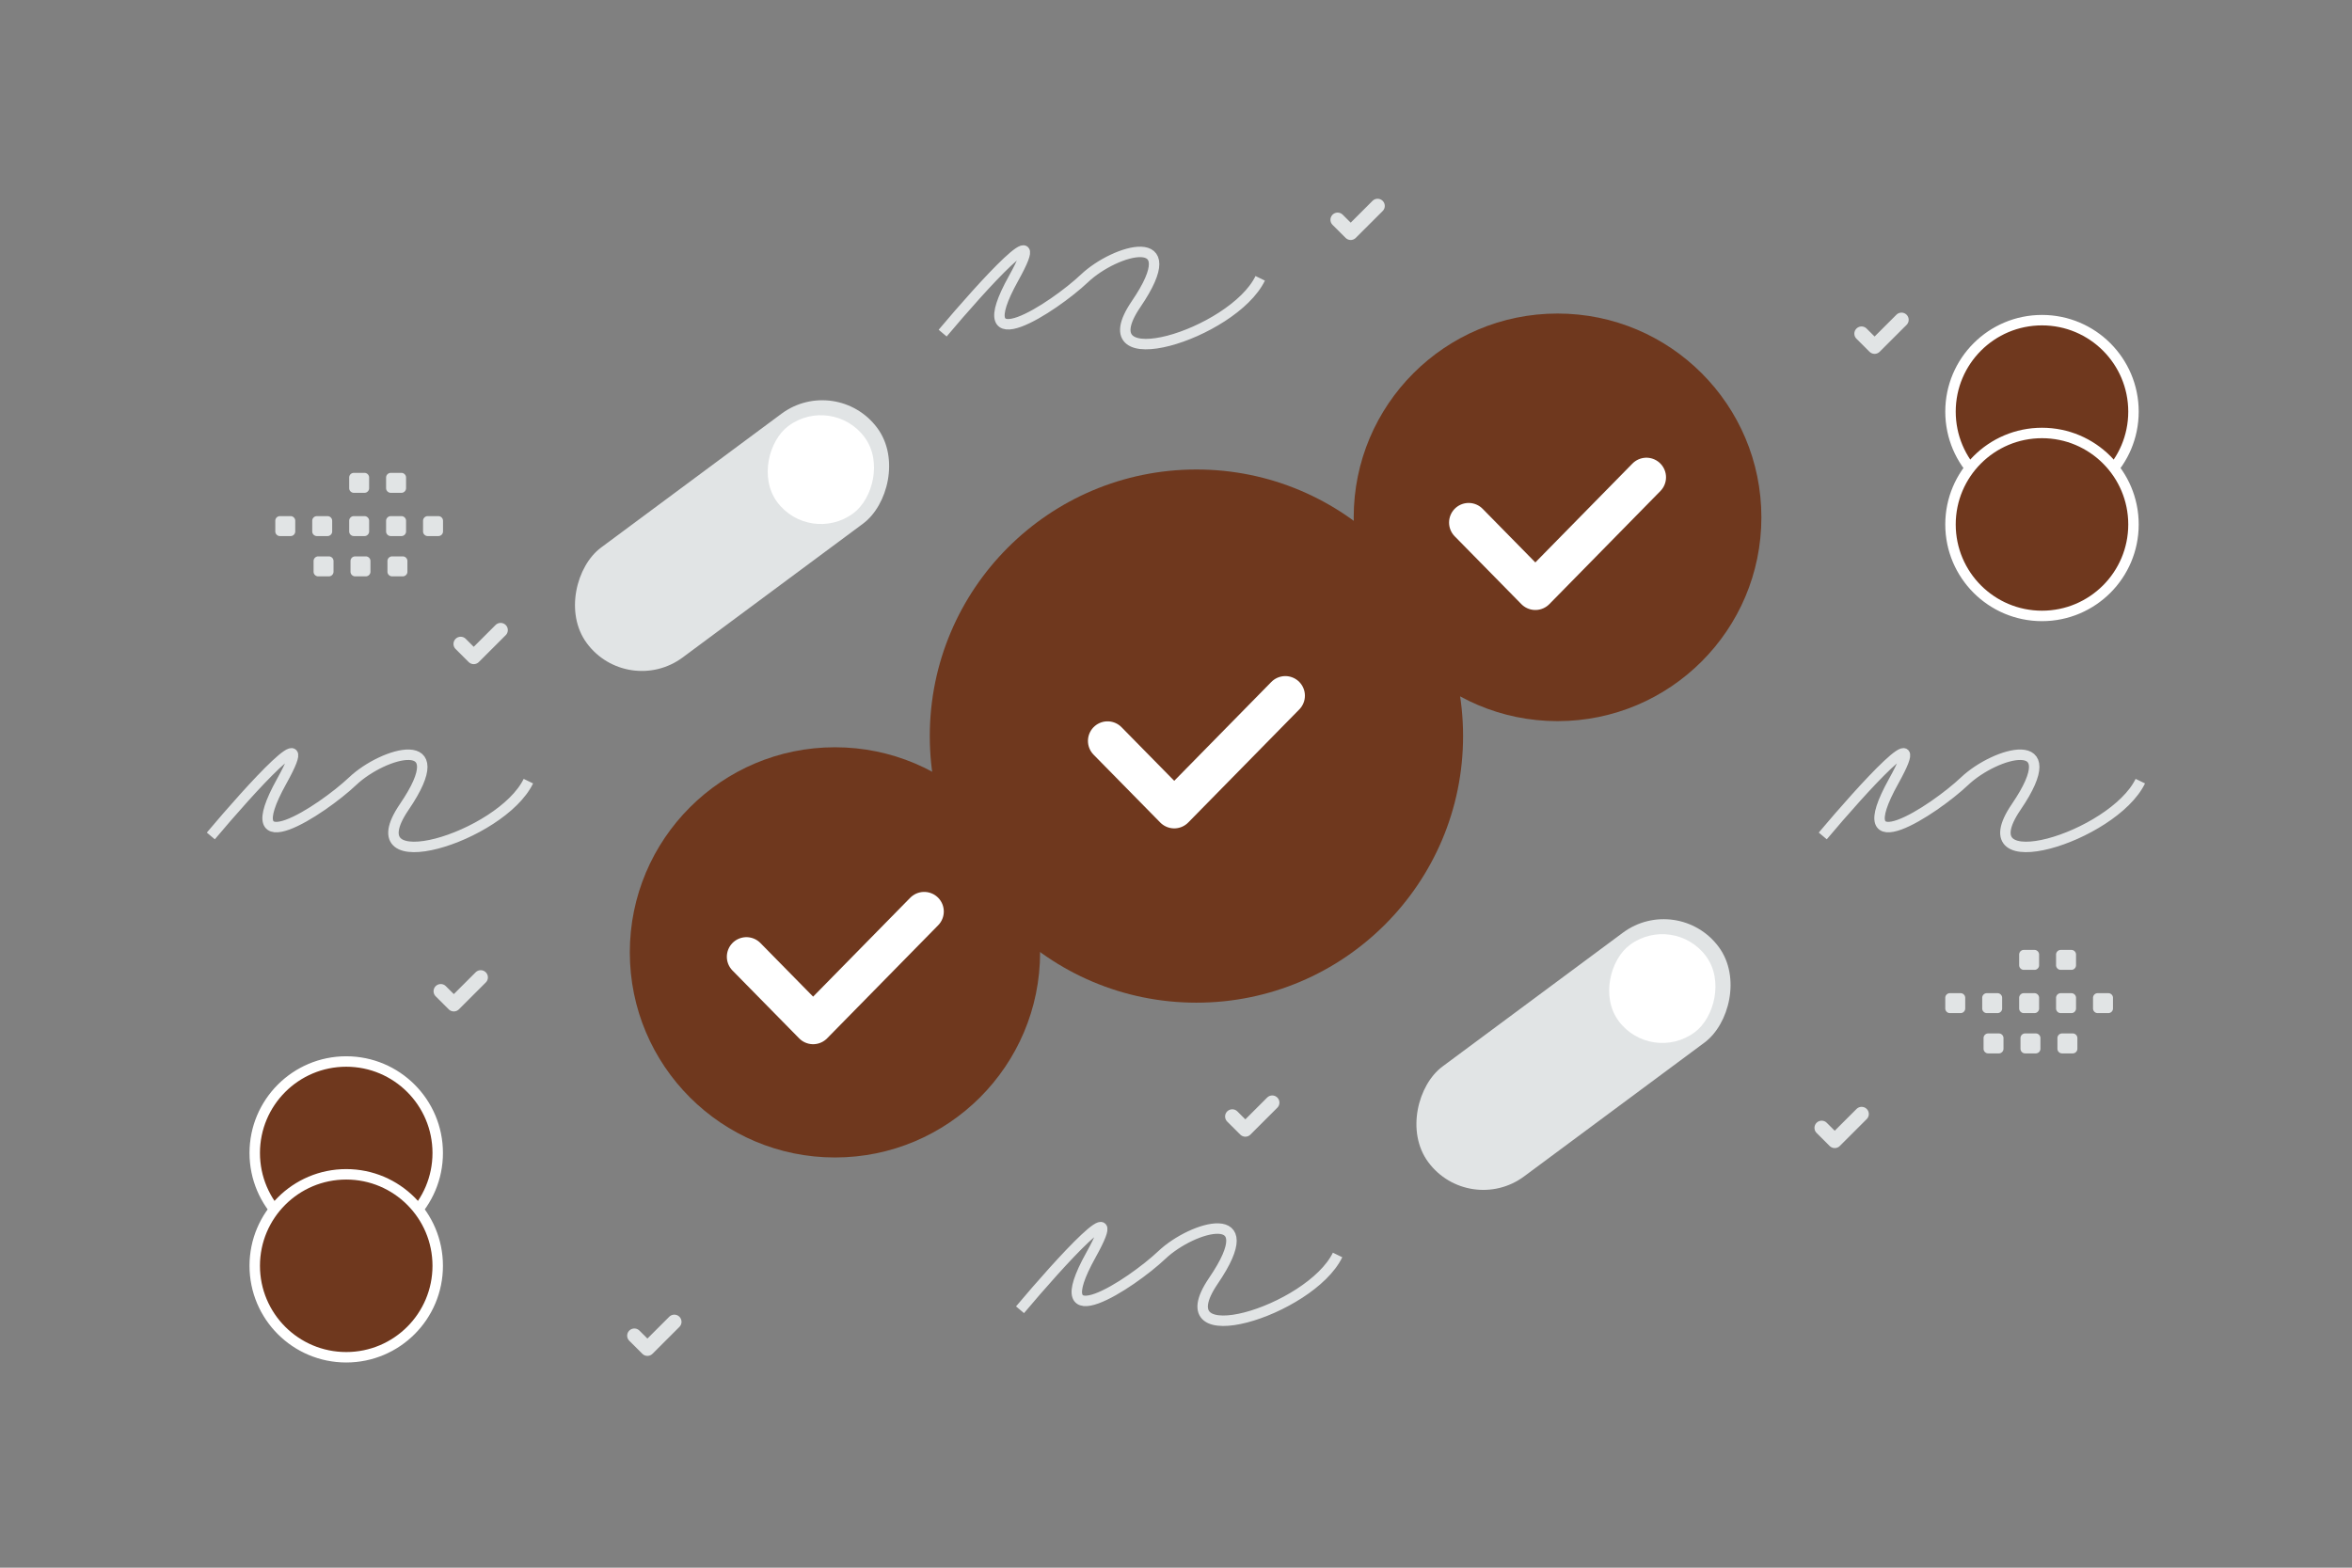 <svg width="900" height="600" viewBox="0 0 900 600" fill="none" xmlns="http://www.w3.org/2000/svg"><rect x="0" y="0" width="900" height="600" fill="#808080" stroke="none"/><path fill="transparent" d="M0 0h900v600H0z"/><path fill-rule="evenodd" clip-rule="evenodd" d="M596 276c-43.076 0-78-34.924-78-78s34.924-78 78-78 78 34.924 78 78-34.924 78-78 78z" fill="#6f381e"/><path d="m630.007 182.676-42.503 43.286-25.518-25.968" stroke="#fff" stroke-width="15" stroke-linecap="round" stroke-linejoin="round"/><path fill-rule="evenodd" clip-rule="evenodd" d="M457.817 383.751c-56.348 0-102.032-45.685-102.032-102.032 0-56.347 45.684-102.032 102.032-102.032 56.347 0 102.032 45.685 102.032 102.032 0 56.347-45.685 102.032-102.032 102.032z" fill="#6f381e"/><path d="m491.827 266.26-42.503 43.286-25.518-25.968" stroke="#fff" stroke-width="15" stroke-linecap="round" stroke-linejoin="round"/><path fill-rule="evenodd" clip-rule="evenodd" d="M319.5 443c-43.352 0-78.5-35.148-78.5-78.5s35.148-78.5 78.5-78.5 78.5 35.148 78.5 78.5-35.148 78.5-78.5 78.5z" fill="#6f381e"/><path d="m353.648 348.86-42.504 43.287-25.518-25.968" stroke="#fff" stroke-width="15" stroke-linecap="round" stroke-linejoin="round"/><rect x="320.069" y="142.74" width="52.381" height="138.341" rx="26.191" transform="rotate(53.426 320.069 142.74)" fill="#E1E4E5"/><rect x="318.422" y="150.615" width="41.636" height="41.636" rx="20.818" transform="rotate(53.426 318.422 150.615)" fill="#fff"/><rect x="642.047" y="341.354" width="52.381" height="138.341" rx="26.191" transform="rotate(53.426 642.047 341.354)" fill="#E1E4E5"/><rect x="640.4" y="349.23" width="41.636" height="41.636" rx="20.818" transform="rotate(53.426 640.4 349.23)" fill="#fff"/><path d="M697.487 319.94c15.215-18.093 41.944-47.618 27.14-20.971-18.504 33.308 15.421 11.102 27.14 0 11.72-11.103 39.476-19.122 19.738 9.869-19.738 28.99 37.009 11.719 47.495-9.869M80.672 319.94c15.214-18.093 41.943-47.618 27.14-20.971-18.505 33.308 15.42 11.102 27.139 0 11.72-11.103 39.477-19.122 19.739 9.869-19.739 28.99 37.008 11.719 47.494-9.869m188.129 202.315c15.215-18.093 41.943-47.618 27.14-20.972-18.505 33.308 15.42 11.103 27.14 0 11.719-11.102 39.476-19.121 19.738 9.869-19.738 28.991 37.009 11.72 47.495-9.869m-151.12-352.818c15.215-18.093 41.944-47.618 27.14-20.972-18.505 33.308 15.42 11.103 27.14 0 11.719-11.103 39.476-19.121 19.738 9.869-19.738 28.991 37.009 11.72 47.495-9.869" stroke="#E1E4E5" stroke-width="4"/><circle cx="132.484" cy="441.278" r="35.009" fill="#6f381e" stroke="#fff" stroke-width="4"/><circle cx="781.374" cy="157.543" r="35.009" fill="#6f381e" stroke="#fff" stroke-width="4"/><circle cx="132.484" cy="484.456" r="35.009" fill="#6f381e" stroke="#fff" stroke-width="4"/><circle cx="781.374" cy="200.72" r="35.009" fill="#6f381e" stroke="#fff" stroke-width="4"/><path fill-rule="evenodd" clip-rule="evenodd" d="M107.123 197.537h4.076c.986 0 1.78.802 1.78 1.779v4.076a1.78 1.78 0 0 1-1.78 1.779h-4.076a1.785 1.785 0 0 1-1.779-1.779v-4.076a1.776 1.776 0 0 1 1.779-1.779zm14.132 0h4.076c.978 0 1.779.802 1.779 1.779v4.076a1.78 1.78 0 0 1-1.779 1.779h-4.076a1.785 1.785 0 0 1-1.779-1.779v-4.076c0-.977.802-1.779 1.779-1.779zm14.141 0h4.076c.978 0 1.779.802 1.779 1.779v4.076a1.78 1.78 0 0 1-1.779 1.779h-4.076a1.785 1.785 0 0 1-1.779-1.779v-4.076a1.776 1.776 0 0 1 1.779-1.779zm14.132 0h4.076c.978 0 1.78.802 1.78 1.779v4.076a1.78 1.78 0 0 1-1.78 1.779h-4.076a1.787 1.787 0 0 1-1.787-1.779v-4.076a1.798 1.798 0 0 1 1.787-1.779zm14.133 0h4.076c.986 0 1.788.802 1.788 1.779v4.076c0 .986-.802 1.779-1.788 1.779h-4.076a1.785 1.785 0 0 1-1.779-1.779v-4.076c0-.977.802-1.779 1.779-1.779zm-41.888 15.411h4.076c.978 0 1.779.801 1.779 1.779v4.084c0 .977-.801 1.779-1.779 1.779h-4.076a1.78 1.78 0 0 1-1.779-1.779v-4.076a1.777 1.777 0 0 1 1.779-1.787zm14.132 0h4.076c.978 0 1.779.801 1.779 1.779v4.084c0 .977-.801 1.779-1.779 1.779h-4.076a1.786 1.786 0 0 1-1.779-1.779v-4.076a1.777 1.777 0 0 1 1.779-1.787zm14.133 0h4.076c.986 0 1.788.801 1.788 1.779v4.084c0 .977-.802 1.779-1.788 1.779h-4.076a1.786 1.786 0 0 1-1.779-1.779v-4.076c0-.986.802-1.787 1.779-1.787zm-14.642-31.966h4.076c.978 0 1.779.802 1.779 1.779v4.076a1.78 1.78 0 0 1-1.779 1.78h-4.076a1.786 1.786 0 0 1-1.779-1.78v-4.076a1.776 1.776 0 0 1 1.779-1.779zm14.132 0h4.076c.978 0 1.78.802 1.78 1.779v4.076c0 .986-.802 1.78-1.78 1.78h-4.076a1.788 1.788 0 0 1-1.787-1.78v-4.076a1.798 1.798 0 0 1 1.787-1.779zm596.616 199.133h4.076c.986 0 1.78.801 1.78 1.779v4.076c0 .985-.802 1.779-1.78 1.779h-4.076a1.786 1.786 0 0 1-1.779-1.779v-4.076a1.775 1.775 0 0 1 1.779-1.779zm14.132 0h4.076c.977 0 1.779.801 1.779 1.779v4.076a1.78 1.78 0 0 1-1.779 1.779h-4.076a1.786 1.786 0 0 1-1.779-1.779v-4.076c0-.978.802-1.779 1.779-1.779zm14.141 0h4.076c.978 0 1.779.801 1.779 1.779v4.076a1.78 1.78 0 0 1-1.779 1.779h-4.076a1.786 1.786 0 0 1-1.779-1.779v-4.076a1.775 1.775 0 0 1 1.779-1.779zm14.132 0h4.076c.978 0 1.78.801 1.78 1.779v4.076c0 .985-.802 1.779-1.78 1.779h-4.076a1.788 1.788 0 0 1-1.787-1.779v-4.076a1.798 1.798 0 0 1 1.787-1.779zm14.133 0h4.076c.986 0 1.788.801 1.788 1.779v4.076c0 .985-.802 1.779-1.788 1.779h-4.076a1.786 1.786 0 0 1-1.779-1.779v-4.076c0-.978.802-1.779 1.779-1.779zm-41.888 15.41h4.076c.978 0 1.779.802 1.779 1.779v4.084c0 .978-.801 1.78-1.779 1.78h-4.076a1.781 1.781 0 0 1-1.779-1.78v-4.076a1.778 1.778 0 0 1 1.779-1.787zm14.132 0h4.076c.977 0 1.779.802 1.779 1.779v4.084c0 .978-.802 1.78-1.779 1.78h-4.076a1.786 1.786 0 0 1-1.779-1.78v-4.076a1.778 1.778 0 0 1 1.779-1.787zm14.133 0h4.076c.986 0 1.788.802 1.788 1.779v4.084c0 .978-.802 1.78-1.788 1.78h-4.076a1.786 1.786 0 0 1-1.779-1.78v-4.076c0-.985.802-1.787 1.779-1.787zm-14.642-31.965h4.076c.978 0 1.779.802 1.779 1.779v4.076a1.78 1.78 0 0 1-1.779 1.779h-4.076a1.786 1.786 0 0 1-1.779-1.779v-4.076a1.776 1.776 0 0 1 1.779-1.779zm14.132 0h4.076c.978 0 1.78.802 1.78 1.779v4.076c0 .985-.802 1.779-1.78 1.779h-4.076a1.788 1.788 0 0 1-1.787-1.779v-4.076a1.798 1.798 0 0 1 1.787-1.779z" fill="#E1E4E5"/><path d="m258.032 505.904-10.294 10.284-5.001-4.986m244.092-89.19-10.294 10.284-5.001-4.986m240.823-.94-10.294 10.284-5.001-4.986m30.548-309.27-10.294 10.284-5.001-4.986M527.141 78.817l-10.294 10.284-5.001-4.986M191.572 241.154l-10.294 10.284-5.001-4.986m7.669 127.622-10.294 10.284-5.001-4.986" stroke="#E1E4E5" stroke-width="5.5" stroke-linecap="round" stroke-linejoin="round"/></svg>